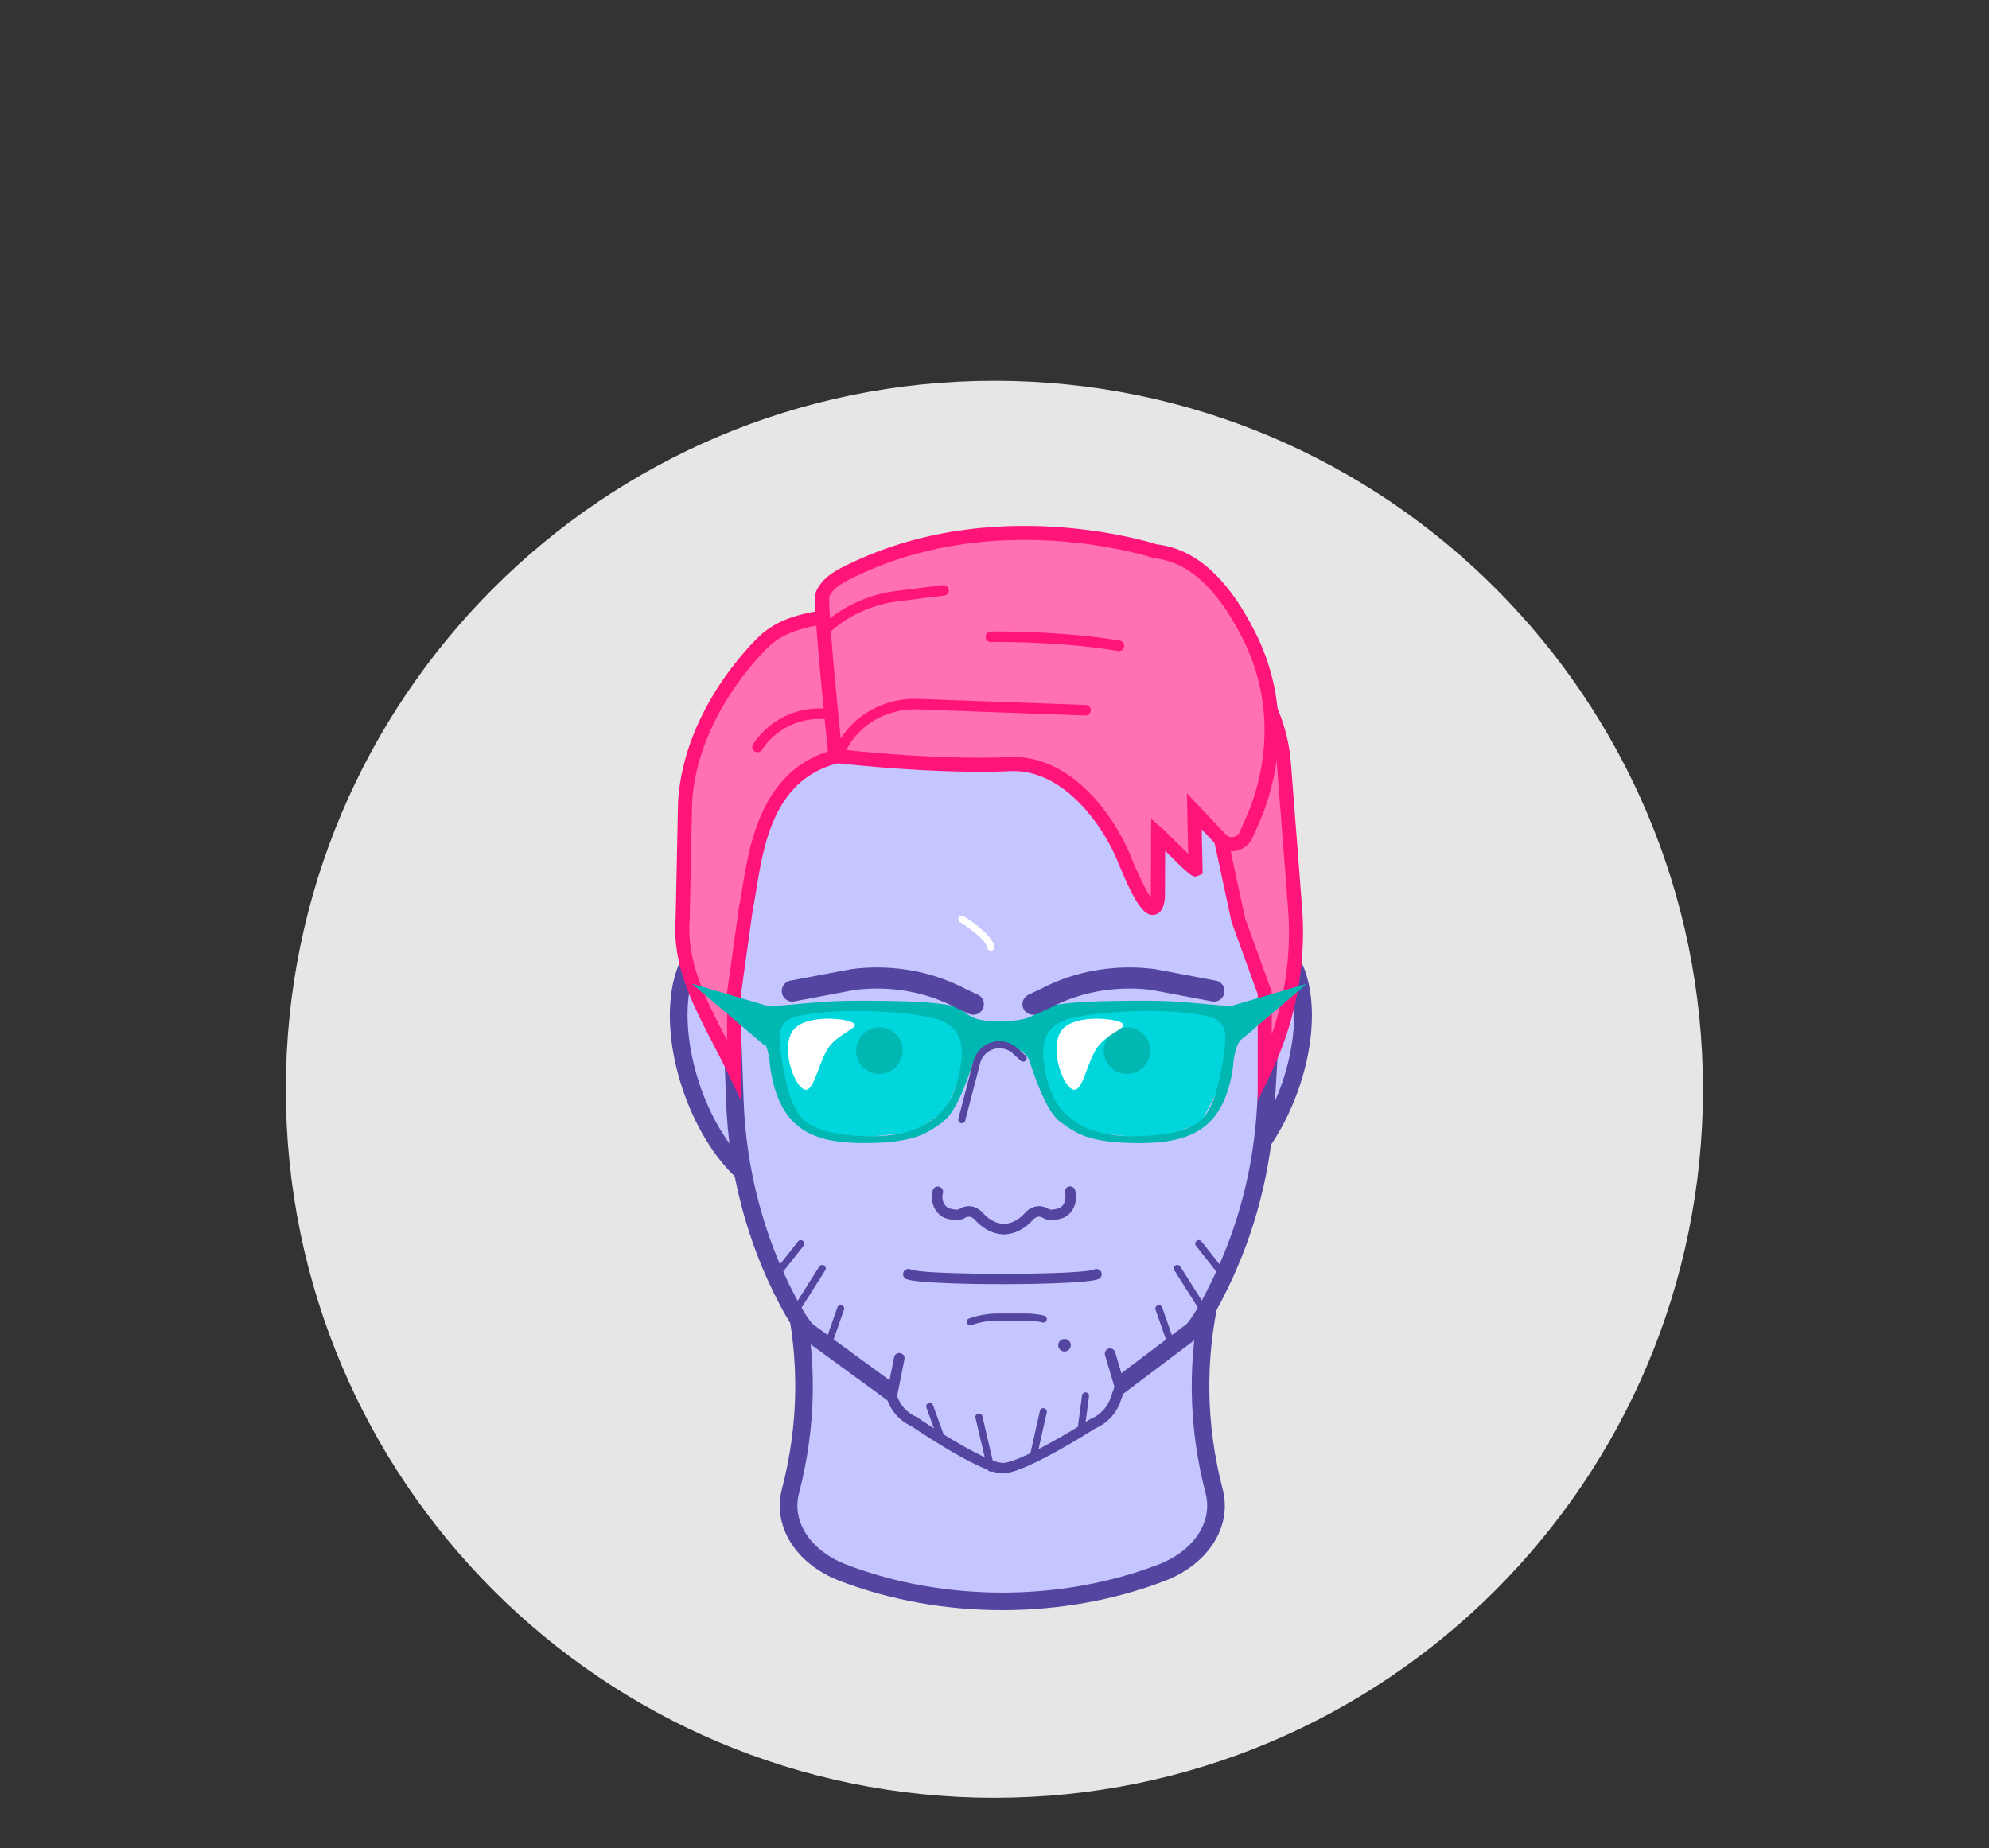 <svg xmlns="http://www.w3.org/2000/svg" xmlns:xlink="http://www.w3.org/1999/xlink" width="566" height="526" viewBox="0 0 566 526"><rect x="0" y="0" width="566" height="526" fill="#333333" stroke="none"/><defs><path id="a" d="M0 0h566v526H0z"/></defs><clipPath id="b"><use xlink:href="#a" overflow="visible"/></clipPath><path clip-path="url(#b)" fill="#E6E6E6" d="M484.607 310c0 111.361-90.276 201.637-201.637 201.637S81.333 421.362 81.333 310c0-111.361 90.276-201.637 201.637-201.637S484.607 198.639 484.607 310"/><path clip-path="url(#b)" fill="#C5C5FF" d="M344.652 368.022l4.99-21.75H220.79l4.991 21.75c4.285 18.674 3.996 37.785-.853 56.381l-.001.002c-2.447 9.386 3.664 18.854 14.958 23.179h.001c28.495 10.909 62.166 10.909 90.661 0 11.294-4.324 17.405-13.793 14.958-23.179-4.849-18.595-5.138-37.707-.853-56.383"/><path clip-path="url(#b)" fill="#5445A1" d="M285.216 458.23c-15.875 0-31.751-2.771-46.224-8.312-12.474-4.775-19.252-15.526-16.484-26.144l.021-.083c4.745-18.247 5.019-36.789.815-55.11l-5.693-24.81h135.13l-5.693 24.81c-4.209 18.35-3.928 36.92.836 55.193 2.769 10.617-4.01 21.367-16.483 26.144-14.471 5.542-30.347 8.312-46.225 8.312m-57.889-33.121c-2.051 8.045 3.47 16.317 13.452 20.14 27.825 10.655 61.047 10.655 88.874 0 10.013-3.833 15.536-12.145 13.433-20.212-4.97-19.06-5.263-38.431-.871-57.574l4.289-18.69H223.929l4.288 18.69c4.392 19.142 4.099 38.511-.87 57.571l-.02.075z"/><path clip-path="url(#b)" fill="#C5C5FF" d="M364.541 315.615c-4.711 10.161-11.136 17.652-17.51 21.308-5.425 3.111-10.813 3.444-15.079.278-9.277-6.885-9.729-27.712-1.008-46.52 8.72-18.807 23.311-28.472 32.588-21.587 9.279 6.886 9.729 27.714 1.009 46.521"/><path clip-path="url(#b)" fill="#5445A1" d="M338.677 341.935c-2.981 0-5.766-.909-8.214-2.725-10.337-7.672-11.121-29.45-1.787-49.58 6.124-13.207 15.128-22.452 24.087-24.731 4.535-1.151 8.774-.396 12.261 2.189 10.336 7.671 11.12 29.448 1.785 49.579-4.734 10.212-11.49 18.385-18.533 22.426-3.305 1.892-6.554 2.842-9.599 2.842m18.12-72.56c-.896 0-1.831.123-2.802.37-7.404 1.883-15.368 10.309-20.784 21.987-8.095 17.458-7.988 37.361.232 43.461 4.168 3.098 9.015 1.472 12.343-.438 6.168-3.537 12.177-10.897 16.488-20.192 8.094-17.458 7.988-37.359-.232-43.459-1.55-1.152-3.307-1.729-5.245-1.729"/><path clip-path="url(#b)" fill="#C5C5FF" d="M199.136 315.615c4.513 10.161 10.668 17.652 16.774 21.308 5.197 3.111 10.358 3.444 14.444.278 8.888-6.885 9.321-27.712.967-46.52-8.354-18.807-22.331-28.472-31.219-21.587-8.887 6.886-9.32 27.714-.966 46.521"/><path clip-path="url(#b)" fill="#5445A1" d="M223.916 341.938c-2.949 0-6.092-.957-9.29-2.87-6.759-4.047-13.238-12.226-17.774-22.438-8.929-20.101-8.173-41.847 1.72-49.511 3.322-2.574 7.366-3.358 11.688-2.268 8.559 2.156 17.505 11.665 23.347 24.815 8.927 20.1 8.171 41.848-1.721 49.512-2.376 1.841-5.079 2.76-7.97 2.76m-17.354-72.562c-1.82 0-3.471.566-4.928 1.695-7.884 6.107-7.981 26.04-.212 43.529 4.127 9.293 9.876 16.647 15.773 20.178 3.14 1.881 7.709 3.485 11.629.447 7.883-6.107 7.98-26.041.213-43.53-5.153-11.599-13.003-20.233-19.998-21.996a10.132 10.132 0 0 0-2.477-.323"/><path clip-path="url(#b)" fill="#C5C5FF" d="M323.401 194.733l-22.49-2.739c-3.702-.45-7.482-.018-10.828 1.241l-.182.068c-2.742 1.03-5.743.926-8.49-.094-3.329-1.236-7.079-1.659-10.751-1.211l-3.701 5.898c-4.351.53-39.533 1.83-47.813 14.692-2.241 3.481-12.924 11.645-14.748 15.334-6.107 12.347 4.913 31.396 3.946 45.171l-.023.333c-.398 5.838-.027 17.357-.027 17.357l.825 22.642c.717 19.677 5.684 39.001 14.838 56.435 2.3 4.38 4.411 7.767 5.894 9.023l31.552 23.038c2.484 2.291 5.775 3.567 9.214 3.567l14.275 1h.129l14.275-1c3.438 0 6.729-1.276 9.214-3.567l30.556-23.038c1.954-1.656 5.002-7.015 8.134-13.471 7.59-15.644 11.958-32.657 12.981-50.015l1.451-24.614s.513-11.519.114-17.357c-.803-11.758-9.929-78.693-38.345-78.693"/><path clip-path="url(#b)" fill="#5445A1" d="M285.109 408.988l-.392-.006-14.191-.994c-3.995-.022-7.788-1.485-10.707-4.129l-31.585-23.07c-1.651-1.399-3.773-4.595-6.49-9.768-9.158-17.441-14.388-37.325-15.122-57.506l-.825-22.643c-.016-.484-.372-11.722.031-17.617l.022-.338c.368-5.234-1.153-11.401-2.764-17.931-2.432-9.858-4.945-20.051-.929-28.174 1.114-2.252 4.126-5.121 8.595-9.24 2.551-2.352 5.442-5.018 6.292-6.338 7.213-11.203 30.429-14.278 47.264-15.617l1.189-.094 3.679-5.865 1.181-.143c4.086-.499 8.21-.031 11.925 1.349 2.272.843 4.665.877 6.74.097l.18-.067c3.739-1.406 7.89-1.885 12.012-1.382l22.345 2.721c33.656.243 40.627 80.213 40.682 81.022.404 5.911-.089 17.161-.11 17.638l-1.452 24.65c-1.056 17.894-5.506 35.039-13.229 50.958-5.646 11.641-7.994 13.633-8.766 14.286l-.112.091-30.461 22.966c-2.922 2.651-6.721 4.12-10.722 4.143l-14.28 1.001zm-53.697-32.06l31.688 23.156c2.029 1.872 4.699 2.904 7.517 2.904l.175.005 14.165.993 14.34-.998c2.818 0 5.488-1.032 7.519-2.906l.19-.157 30.487-22.986c.61-.543 2.768-2.949 7.458-12.617 7.434-15.327 11.719-31.836 12.734-49.071l1.451-24.614c.005-.077.5-11.408.115-17.038-1.034-15.152-10.665-76.364-35.851-76.364l-.301-.019-22.491-2.738c-3.328-.405-6.66-.026-9.646 1.098l-.181.069c-3.208 1.204-6.843 1.171-10.24-.091-2.621-.974-5.504-1.379-8.419-1.183l-3.679 5.865-1.182.143c-.495.061-1.373.132-2.557.226-24.386 1.938-39.007 6.427-43.456 13.339-1.195 1.856-3.936 4.382-7.108 7.306-2.992 2.759-6.715 6.192-7.501 7.782-3.207 6.484-.915 15.775 1.3 24.759 1.633 6.617 3.321 13.458 2.899 19.478l-.022.312c-.387 5.664-.027 17.01-.023 17.122l.824 22.633c.708 19.437 5.74 38.58 14.553 55.363 3.125 5.947 4.675 7.72 5.242 8.229"/><path clip-path="url(#b)" fill="#00D6DB" d="M295.328 292.303v12.178l5.237 11.441 8.5 6.167 19.707 2.166 12.793-4.583 7.149-13.417 2.017-17.458-4.227-1.081-31.939-.794-9.834.794zM274.209 292.303v12.178l-5.237 11.441-8.5 6.167-19.707 2.166-12.793-4.583-7.148-13.417-2.018-17.458 4.228-1.081 31.938-.794 9.834.794z"/><path clip-path="url(#b)" fill="#00B7B2" d="M216.485 295.342c2.42 2.094 2.662 8.231 2.662 8.231 2.498 17.481 11.69 21.741 26.605 21.741 14.917 0 18.222-2.961 22.495-5.995 4.273-3.033 7.58-13.795 8.951-17.623 1.37-3.828 7.82-4.189 7.82-4.189s6.449.361 7.82 4.189c1.37 3.828 4.676 14.59 8.949 17.623 4.273 3.034 7.579 5.995 22.495 5.995 14.917 0 24.106-4.26 26.607-21.741 0 0 .239-6.138 2.658-8.231 2.421-2.096 3.631-2.096 3.631-3.829s3.466-4.479-6.289-5.129c-9.758-.649-14.513-1.589-24.914-1.589s-26.89.109-29.67 2.601c-2.782 2.492-6.129 3.25-11.936 3.25-5.803 0-7.859-.758-10.64-3.25-2.782-2.491-19.27-2.601-29.671-2.601-10.4 0-15.159.939-24.913 1.589-9.756.65-6.29 3.396-6.29 5.129s1.212 1.733 3.63 3.829m87.803-5.418c8.949-2.455 30.878-3.25 40.554-.361 0 0 3.951.938 3.871 5.85-.081 4.912-2.258 15.602-3.871 18.708-1.612 3.105-3.145 8.812-20.963 9.245-17.817.434-23.864-8.018-25.799-15.674-1.935-7.657-2.742-15.313 6.208-17.768m-78.612-.361c9.677-2.889 31.606-2.094 40.556.361 8.95 2.455 8.143 10.111 6.209 17.768-1.936 7.656-7.982 16.107-25.801 15.674-17.818-.434-19.35-6.14-20.964-9.245-1.613-3.106-3.789-13.796-3.869-18.708-.08-4.912 3.869-5.85 3.869-5.85"/><path clip-path="url(#b)" fill="#00B7B2" d="M256.883 298.926a6.623 6.623 0 1 1-13.245 0 6.623 6.623 0 0 1 13.245 0M327.33 298.926a6.623 6.623 0 1 1-13.245 0 6.623 6.623 0 0 1 13.245 0"/><path clip-path="url(#b)" fill="#5445A1" d="M304.704 382.841a1.78 1.78 0 1 1-3.561-.001 1.78 1.78 0 0 1 3.561.001"/><path clip-path="url(#b)" fill="#FF71B2" d="M368.527 258.372l-3.176-41.095a46.84 46.84 0 0 0-37.261-42.266l-32.573-6.699a57.255 57.255 0 0 0-23.231.033l-25.848 5.393c-10.946 2.283-21.776 1.665-29.483 9.255a55.202 55.202 0 0 0-2.127 2.226c-10.773 11.879-18.985 27.195-19.882 43.206l-.676 32.947c-1.226 15.861 7.75 28.765 14.628 43.11v-21.897l3.361-24.163c2.831-13.162 3.306-45.833 37.727-44.201l68.739 4.108c13.403-1.646 25.849 7.208 28.688 20.411l4.985 23.182 7.5 20.663v21.897a90.509 90.509 0 0 0 8.629-46.11"/><path clip-path="url(#b)" fill="#FF1579" d="M357.898 313.277v-30.342l-7.455-20.593-4.984-23.182c-2.641-12.274-14.028-20.382-26.489-18.846l-.181.021-68.921-4.119c-28.414-1.303-32.143 21.665-34.63 36.89-.337 2.062-.655 4.011-1.008 5.663l-3.331 23.953v30.555l-3.804-7.932c-1.328-2.772-2.761-5.536-4.147-8.211-6.01-11.597-11.687-22.552-10.676-35.86l.675-32.891c.847-15.155 8.092-30.937 20.4-44.509a59.786 59.786 0 0 1 2.204-2.307c6.25-6.155 14.126-7.279 22.465-8.468 2.625-.375 5.341-.763 8.015-1.321l25.847-5.392a58.887 58.887 0 0 1 24.043-.034l32.573 6.699c16.92 3.48 30.873 15.806 36.415 32.167a48.868 48.868 0 0 1 2.436 11.904l3.177 41.095a92.648 92.648 0 0 1-8.819 47.128l-3.805 7.932zm-73.919-144.146c-3.771 0-7.542.391-11.285 1.172l-25.848 5.392c-2.799.584-5.578.981-8.266 1.365-8.001 1.141-14.911 2.128-20.222 7.357a54.476 54.476 0 0 0-2.05 2.147c-11.694 12.894-18.572 27.8-19.365 41.972l-.68 32.991c-.942 12.197 4.487 22.673 10.236 33.768l.399.771.019-13.757L210.304 258c.337-1.568.653-3.497.986-5.539 2.383-14.594 6.834-41.742 38.792-40.239l68.585 4.099c14.466-1.694 27.637 7.745 30.701 21.997l4.957 23.049 7.573 20.865v12.144a88.647 88.647 0 0 0 4.635-35.849l-3.177-41.096a44.852 44.852 0 0 0-2.235-10.929c-5.089-15.02-17.899-26.337-33.434-29.532l-32.573-6.699a55.187 55.187 0 0 0-11.135-1.14"/><path clip-path="url(#b)" fill="#FF71B2" d="M237.75 215.119s26.9 3.291 49.692 2.353c16.683-.686 28.35 16.786 32.425 26.833 9.641 23.773 9.641 10.205 9.641 10.205l.058-17.146c.576.491 10.635 10.732 10.635 9.981l-.34-16.435 7.705 8.14c1.982 2.095 5.766 1.358 6.982-1.359l1.547-3.449a66.075 66.075 0 0 0 4.271-12.927c3.038-13.918 1.296-28.106-4.973-40.5-5.451-10.776-13.725-22.512-26.599-23.923 0 0-43.547-14.66-85.143 4.859-3.813 1.789-7.808 3.569-9.526 7.259-.549 1.179.506 14.089 1.616 25.948.154 1.646.309 3.271.461 4.842.819 8.445 1.548 15.319 1.548 15.319"/><path clip-path="url(#b)" fill="#FF1579" d="M327.969 260.376c-2.381 0-4.943-2.959-9.954-15.319-3.637-8.962-14.438-25.604-29.632-25.604-.284 0-.569.006-.858.018-22.688.935-49.746-2.332-50.017-2.367l-1.578-.193-.168-1.581c-.007-.068-.74-6.98-1.549-15.336-.153-1.574-.308-3.201-.462-4.849-2.344-25.033-1.82-26.158-1.439-26.978 1.973-4.236 6.313-6.27 10.142-8.064l.349-.163c40.341-18.929 83.012-6.09 86.417-5.012 10.959 1.289 20.106 9.464 27.957 24.985 6.523 12.894 8.302 27.358 5.144 41.829a68.174 68.174 0 0 1-4.399 13.318l-1.546 3.45c-.863 1.925-2.659 3.293-4.804 3.657-2.051.347-4.093-.302-5.457-1.741l-4.146-4.38.261 12.622-1.278.56c-1.418.591-1.581.654-9.399-7.095l-.042 12.384c0 1.948-.38 5.3-2.927 5.797-.206.04-.41.062-.615.062m-39.555-44.924c17.262 0 29.022 17.54 33.307 28.102 2.911 7.179 4.735 10.378 5.74 11.795.029-.283.046-.573.047-.841l.072-21.465 3.283 2.8c.181.153.562.529 1.987 1.945a458.969 458.969 0 0 0 5.259 5.163l-.355-17.175 11.265 11.9c.638.673 1.529.608 1.881.547.827-.139 1.508-.644 1.825-1.349l1.545-3.45a64.21 64.21 0 0 0 4.142-12.535c2.96-13.561 1.299-27.106-4.804-39.171-7.242-14.316-15.43-21.786-25.03-22.837l-.42-.093c-.429-.144-43.306-14.161-83.656 4.773l-.352.165c-3.461 1.622-6.734 3.155-8.136 5.975-.101.803-.174 4.849 1.719 25.071a1934.622 1934.622 0 0 0 1.839 18.542c6.075.674 28.546 2.95 47.789 2.16.352-.014.704-.022 1.053-.022"/><path clip-path="url(#b)" fill="#5445A1" d="M285.248 365.466c-12.687 0-25.369-.494-27.419-1.484a1.5 1.5 0 0 1 1.304-2.703c3.664 1.665 48.57 1.664 52.23 0a1.513 1.513 0 0 1 1.994.723 1.486 1.486 0 0 1-.691 1.98c-2.05.99-14.734 1.484-27.418 1.484M276.1 377.178a1 1 0 0 1-.332-1.943 24.656 24.656 0 0 1 8.207-1.417h7.82c1.781 0 3.571.198 5.322.589a.999.999 0 0 1 .757 1.194.994.994 0 0 1-1.193.758 22.518 22.518 0 0 0-4.886-.541h-7.82c-2.55 0-5.088.438-7.543 1.303a1.04 1.04 0 0 1-.332.057M276.974 288.797c-.427 0-.86-.092-1.272-.285l-3.842-1.806c-8.507-4.485-18.696-6.246-28.705-4.962l-17.12 3.238a2.992 2.992 0 0 1-3.506-2.39 3 3 0 0 1 2.39-3.505l17.377-3.281c11.225-1.46 22.695.512 32.299 5.558l3.655 1.716a2.998 2.998 0 0 1 1.442 3.989 3.003 3.003 0 0 1-2.718 1.728M293.959 288.797a3.003 3.003 0 0 1-2.718-1.728 2.998 2.998 0 0 1 1.442-3.989l3.654-1.716c9.606-5.046 21.073-7.018 32.3-5.558l.171.026 17.205 3.255a2.999 2.999 0 0 1 2.39 3.505 2.994 2.994 0 0 1-3.505 2.39l-17.12-3.238c-10.004-1.284-20.196.477-28.706 4.962l-.124.062-3.717 1.744a2.991 2.991 0 0 1-1.272.285"/><path clip-path="url(#b)" fill="#FF1579" d="M239.23 214.848a1.5 1.5 0 0 1-1.357-2.137c4.104-8.759 13.295-14.173 23.512-13.813l47.567 1.722a1.5 1.5 0 0 1 1.444 1.554 1.513 1.513 0 0 1-1.554 1.445l-47.567-1.723c-8.955-.331-17.094 4.419-20.687 12.089a1.5 1.5 0 0 1-1.358.863M281.97 181.221s19.325-.338 36.422 2.572"/><path clip-path="url(#b)" fill="#FF1579" d="M318.395 185.292c-.084 0-.168-.007-.254-.021-16.756-2.852-35.958-2.557-36.144-2.551h-.027a1.5 1.5 0 0 1-.026-3c.194.002 19.662-.307 36.701 2.593a1.502 1.502 0 0 1 1.228 1.731 1.502 1.502 0 0 1-1.478 1.248M233.976 181.474a1.501 1.501 0 0 1-1.065-2.557c5.821-5.868 13.692-9.683 22.162-10.743l13.259-1.657a1.513 1.513 0 0 1 1.674 1.303 1.5 1.5 0 0 1-1.301 1.674l-13.26 1.657c-7.807.976-15.054 4.485-20.404 9.88a1.503 1.503 0 0 1-1.065.443M215.564 214.088a1.5 1.5 0 0 1-1.251-2.326 22.547 22.547 0 0 1 18.814-10.147l3.073-.005h.002a1.5 1.5 0 0 1 .002 3l-3.072.005a19.553 19.553 0 0 0-16.315 8.799 1.493 1.493 0 0 1-1.253.674"/><path clip-path="url(#b)" fill="#00B7B2" d="M196.898 279.962l22.248 6.525-1.599 11.02zM371.921 279.962l-22.248 6.525 1.598 11.02z"/><path clip-path="url(#b)" fill="#C5C5FF" d="M315.898 385.255l2.809 9.471-1.302 3.699a11.342 11.342 0 0 1-6.444 6.751s-19.841 12.733-25.675 12.648c-5.833-.085-25.202-13.273-25.202-13.273a11.34 11.34 0 0 1-6.333-7.218l2.147-10.745"/><path clip-path="url(#b)" fill="#5445A1" d="M285.335 419.324h-.07c-6.009-.088-23.423-11.768-25.913-13.457a12.81 12.81 0 0 1-7.041-8.114l-.103-.353 2.22-11.105a1.5 1.5 0 1 1 2.941.588l-2.072 10.371a9.817 9.817 0 0 0 5.39 5.924l.241.133c7.636 5.2 20.431 12.955 24.38 13.014h.046c4.003 0 17.003-7.409 24.795-12.411l.248-.128a9.851 9.851 0 0 0 5.594-5.858l1.14-3.241-2.671-9.005a1.502 1.502 0 0 1 1.012-1.865 1.506 1.506 0 0 1 1.865 1.013l2.946 9.936-1.462 4.159a12.849 12.849 0 0 1-7.166 7.588c-2.541 1.624-20.242 12.81-26.32 12.811"/><path clip-path="url(#b)" fill="#5445A1" d="M267.883 410.383a.999.999 0 0 1-.939-.658l-3.318-9.128a.999.999 0 1 1 1.879-.684l3.317 9.128a.997.997 0 0 1-.939 1.342M281.969 418.824c-.454 0-.865-.313-.973-.772l-3.404-14.57a.999.999 0 1 1 1.947-.454l3.405 14.568a1 1 0 0 1-.975 1.228M293.958 415.864a1 1 0 0 1-.977-1.219l2.941-13.137a1 1 0 0 1 1.951.437l-2.94 13.138a1 1 0 0 1-.975.781M307.581 408.279a.997.997 0 0 1-.992-1.131l1.318-10.024a.991.991 0 0 1 1.122-.861 1 1 0 0 1 .861 1.122l-1.319 10.025a1 1 0 0 1-.99.869"/><path clip-path="url(#b)" fill="#FFF" d="M281.969 270.589a.999.999 0 0 1-.983-.824c-.376-2.106-4.994-5.608-7.816-7.322a.999.999 0 1 1 1.037-1.708c.826.5 8.092 5.005 8.747 8.678a.998.998 0 0 1-.985 1.176"/><path clip-path="url(#b)" fill="#5445A1" d="M221.805 362.631a1 1 0 0 1-.784-1.619l6.078-7.709a1 1 0 0 1 1.57 1.238l-6.078 7.709a.998.998 0 0 1-.786.381M227.132 372.817a1 1 0 0 1-.845-1.534l6.843-10.825a1 1 0 0 1 1.691 1.068l-6.842 10.825a1.001 1.001 0 0 1-.847.466M236.202 382.061a.997.997 0 0 1-.943-1.331l3.029-8.64a.996.996 0 0 1 1.274-.611.999.999 0 0 1 .613 1.273l-3.03 8.64a1 1 0 0 1-.943.669M347.199 362.631a.998.998 0 0 1-.786-.381l-6.078-7.709a.999.999 0 1 1 1.57-1.238l6.078 7.709a1 1 0 0 1-.784 1.619M341.872 372.817c-.332 0-.656-.165-.847-.466l-6.841-10.825a1 1 0 1 1 1.691-1.068l6.842 10.825a1 1 0 0 1-.845 1.534M332.802 382.061a.998.998 0 0 1-.942-.669l-3.03-8.64a.998.998 0 0 1 .612-1.273.996.996 0 0 1 1.274.611l3.029 8.64a.996.996 0 0 1-.612 1.273.991.991 0 0 1-.331.058M273.689 319.672a1.001 1.001 0 0 1-.969-1.252l4.247-16.329a7.689 7.689 0 0 1 3.098-4.407 7.648 7.648 0 0 1 9.542.688l2.218 2.041a.997.997 0 0 1 .059 1.411.995.995 0 0 1-1.412.06l-2.218-2.041a5.66 5.66 0 0 0-7.06-.509 5.686 5.686 0 0 0-2.291 3.261l-4.247 16.329a.998.998 0 0 1-.967.748M285.431 351.277c-.029 0-.059-.001-.088-.003-2.889-.167-5.529-1.53-7.849-4.054-.626-.679-1.624-1.345-2.798-.668a5.288 5.288 0 0 1-3.746.599l-1.232-.268c-1.453-.314-2.713-1.247-3.549-2.625-.983-1.621-1.253-3.629-.739-5.511a1.501 1.501 0 0 1 2.895.789c-.294 1.076-.141 2.26.409 3.166.405.667.98 1.111 1.62 1.25l1.23.266a2.25 2.25 0 0 0 1.618-.267c2.163-1.241 4.654-.767 6.498 1.238 1.8 1.956 3.704 2.967 5.817 3.09a1.5 1.5 0 0 1-.086 2.998"/><path clip-path="url(#b)" fill="#5445A1" d="M285.95 351.277a1.5 1.5 0 0 1-.086-2.997c2.113-.123 4.016-1.134 5.816-3.09 1.845-2.005 4.333-2.479 6.499-1.238.51.295 1.07.386 1.615.267l1.232-.266c.64-.139 1.215-.582 1.619-1.249.55-.907.703-2.091.409-3.167a1.5 1.5 0 0 1 2.895-.789c.514 1.882.244 3.891-.739 5.511-.836 1.378-2.096 2.311-3.548 2.625l-1.232.268a5.278 5.278 0 0 1-3.746-.599c-1.18-.676-2.171-.011-2.797.668-2.321 2.523-4.962 3.887-7.85 4.054a2.414 2.414 0 0 1-.087.002"/><path clip-path="url(#b)" fill="#FFF" d="M235.143 299.153c-2.782 5.217-3.79 12.244-6.518 10.79-2.728-1.455-6.144-10.841-3.362-16.059 2.782-5.217 14.708-4.29 17.436-2.835s-4.774 2.888-7.556 8.104M311.563 299.153c-2.781 5.217-3.79 12.244-6.518 10.79-2.729-1.455-6.145-10.841-3.362-16.059 2.782-5.217 14.708-4.29 17.437-2.835 2.727 1.456-4.775 2.888-7.557 8.104"/></svg>